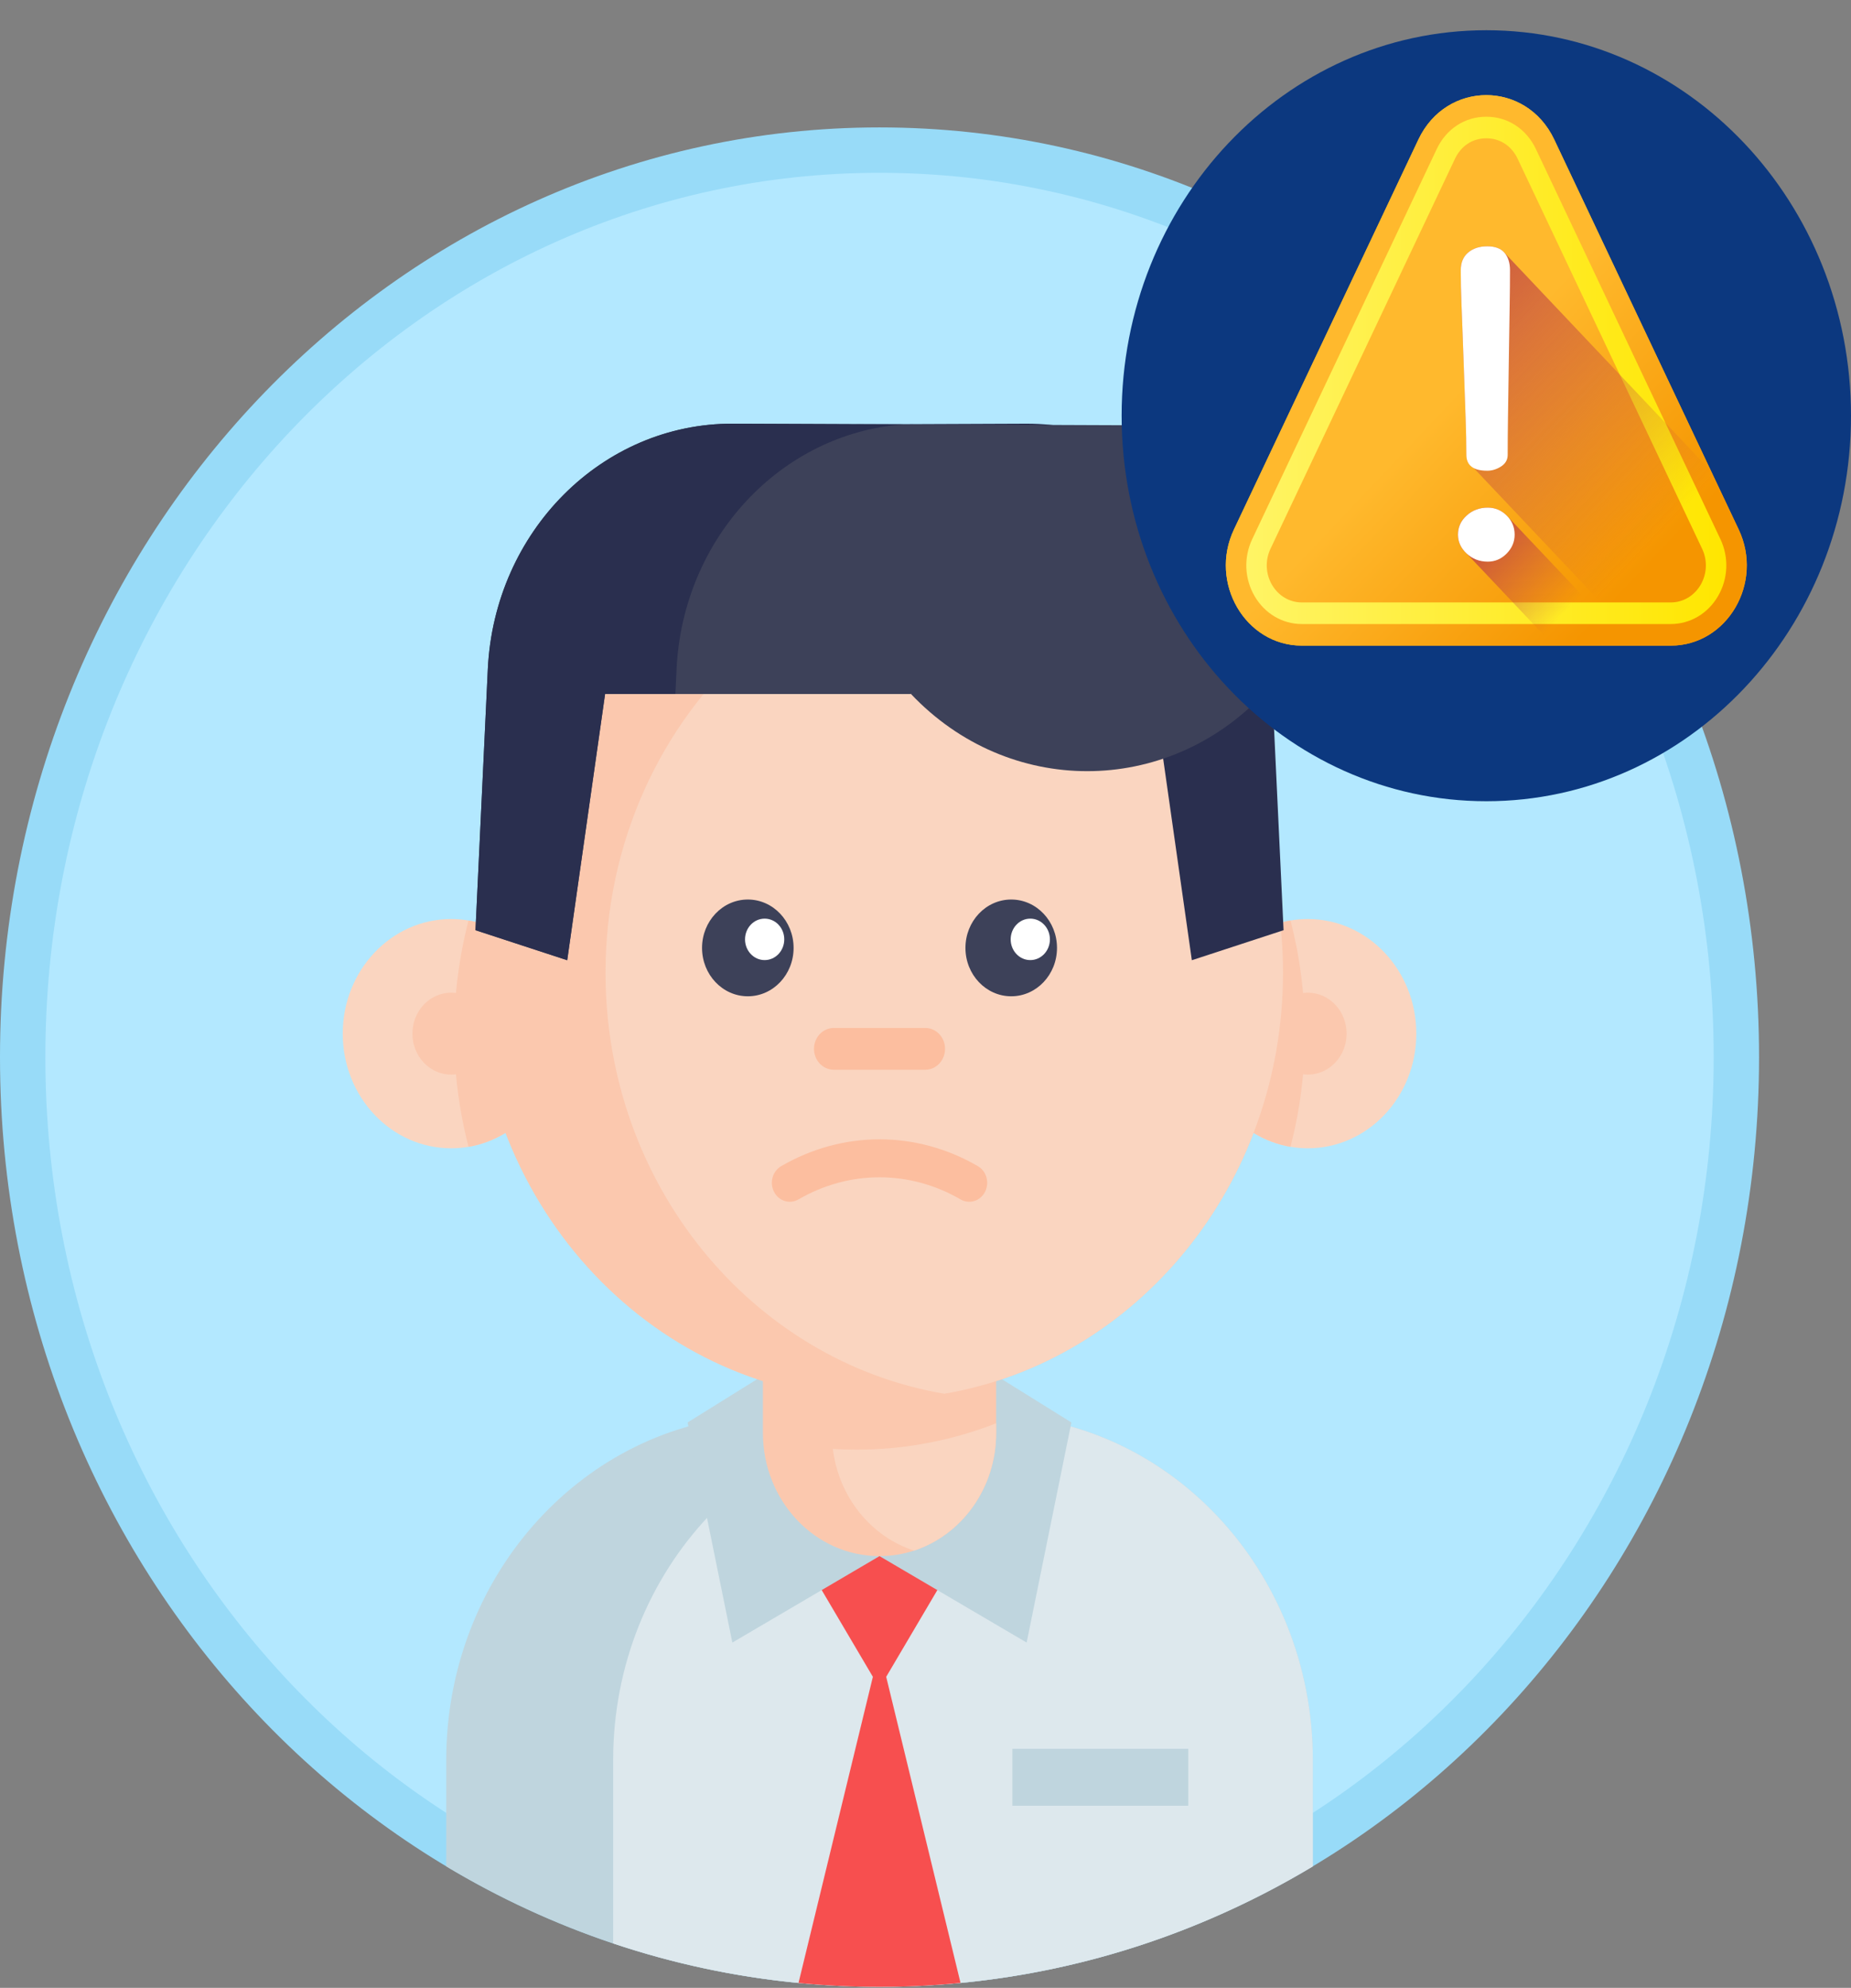 <svg width="204" height="219" viewBox="0 0 204 219" fill="none" xmlns="http://www.w3.org/2000/svg">
<rect x="0" y="0" width="204" height="219" fill="#808080" stroke="none"/>
<g clip-path="url(#clip0)">
<path d="M191.366 116.464C191.366 171.783 148.959 216.389 96.934 216.389C44.907 216.389 2.5 171.783 2.5 116.464C2.5 61.145 44.907 16.537 96.934 16.537C148.959 16.537 191.366 61.145 191.366 116.464Z" fill="#B3E8FF" stroke="#98DBF8" stroke-width="5"/>
<path d="M144.688 193.914V205.616C130.595 214.065 114.299 218.89 96.934 218.89C86.699 218.89 76.839 217.214 67.577 214.107C61.128 211.946 54.968 209.087 49.179 205.616V193.914C49.179 173.944 63.734 157.56 82.256 155.98C83.229 155.895 84.21 155.854 85.202 155.854H108.66C111.434 155.854 114.132 156.18 116.724 156.808C132.74 160.679 144.688 175.825 144.688 193.914Z" fill="#BFD5DE"/>
<path d="M144.689 193.914V205.616C133.037 212.602 119.882 217.11 105.86 218.455C102.921 218.744 99.941 218.89 96.934 218.89C93.924 218.89 90.945 218.744 88.004 218.46C80.951 217.779 74.113 216.298 67.577 214.107V193.914C67.577 172.895 83.708 155.854 103.604 155.854H108.661C128.563 155.854 144.689 172.895 144.689 193.914Z" fill="#DDE8ED"/>
<path d="M61.676 113.876C61.676 120.163 57.331 125.376 51.639 126.343C51.017 126.449 50.378 126.506 49.724 126.506C43.123 126.506 37.773 120.853 37.773 113.876C37.773 106.899 43.123 101.248 49.724 101.248C50.378 101.248 51.017 101.302 51.639 101.409C57.331 102.376 61.676 107.59 61.676 113.876Z" fill="#FAD5C0"/>
<path d="M106.603 169.587L96.934 185.976L87.264 169.587" fill="#F74F4F"/>
<path d="M105.86 218.455C102.921 218.744 99.941 218.889 96.934 218.889C93.924 218.889 90.945 218.744 88.004 218.46L96.934 181.711L105.86 218.455Z" fill="#F74F4F"/>
<path d="M61.676 113.876C61.676 120.164 57.331 125.376 51.639 126.343C50.605 122.372 50.052 118.191 50.052 113.876C50.052 109.562 50.605 105.382 51.639 101.409C57.331 102.376 61.676 107.59 61.676 113.876Z" fill="#FBC8AE"/>
<path d="M53.997 113.876C53.997 116.369 52.083 118.39 49.724 118.39C47.365 118.39 45.453 116.369 45.453 113.876C45.453 111.383 47.365 109.362 49.724 109.362C52.083 109.362 53.997 111.383 53.997 113.876Z" fill="#FBC8AE"/>
<path d="M96.931 171.435L80.713 180.959L75.78 156.711L85.857 150.44" fill="#BFD5DE"/>
<path d="M96.931 171.435L113.147 180.959L118.08 156.711L108.005 150.44" fill="#BFD5DE"/>
<path d="M132.187 113.876C132.187 120.163 136.534 125.376 142.225 126.343C142.846 126.449 143.487 126.506 144.139 126.506C150.742 126.506 156.092 120.853 156.092 113.876C156.092 106.899 150.742 101.248 144.139 101.248C143.487 101.248 142.846 101.302 142.225 101.409C136.534 102.376 132.187 107.59 132.187 113.876Z" fill="#FAD5C0"/>
<path d="M132.187 113.876C132.187 120.164 136.534 125.376 142.226 126.343C143.258 122.372 143.811 118.191 143.811 113.876C143.811 109.562 143.26 105.382 142.226 101.409C136.534 102.376 132.187 107.59 132.187 113.876Z" fill="#FBC8AE"/>
<path d="M148.411 113.876C148.411 116.369 146.498 118.39 144.139 118.39C141.78 118.39 139.868 116.369 139.868 113.876C139.868 111.383 141.78 109.362 144.139 109.362C146.498 109.362 148.411 111.383 148.411 113.876Z" fill="#FBC8AE"/>
<path d="M141.402 107.163C141.402 130.548 125.235 149.945 104.069 153.546C101.747 153.949 99.364 154.154 96.933 154.154C72.371 154.154 52.464 133.117 52.464 107.163C52.464 94.885 57.985 76.451 65.283 68.08C73.409 58.759 83.992 60.175 96.933 60.175C99.364 60.175 101.747 60.378 104.069 60.781C125.235 64.382 141.402 83.781 141.402 107.163Z" fill="#FBC8AE"/>
<path d="M109.786 141.191V157.856C109.786 163.958 105.978 169.115 100.734 170.828C99.533 171.222 98.254 171.435 96.931 171.435C89.833 171.435 84.081 165.357 84.081 157.856V141.191H109.786Z" fill="#FBC8AE"/>
<path d="M109.786 156.801V157.858C109.786 163.959 105.977 169.115 100.734 170.828C96.002 169.292 92.445 164.946 91.787 159.625C92.646 159.682 93.508 159.708 94.376 159.708C96.808 159.708 99.191 159.505 101.513 159.102C104.374 158.616 107.138 157.839 109.786 156.801Z" fill="#FAD5C0"/>
<path d="M141.401 107.163C141.401 130.547 125.234 149.945 104.069 153.546C82.903 149.945 66.736 130.547 66.736 107.163C66.736 92.766 72.866 79.878 82.523 71.257C88.543 65.877 95.938 62.164 104.069 60.781C123.803 64.136 139.194 81.228 141.182 102.478C141.327 104.02 141.401 105.585 141.401 107.163Z" fill="#FAD5C0"/>
<path d="M96.932 125.517C100.657 125.517 104.38 126.503 107.774 128.475C108.731 129.03 109.08 130.302 108.555 131.313C108.029 132.325 106.825 132.693 105.868 132.139C100.274 128.888 93.593 128.888 87.997 132.139C87.04 132.693 85.838 132.326 85.311 131.313C84.785 130.302 85.134 129.03 86.092 128.475C89.485 126.503 93.21 125.517 96.932 125.517Z" fill="#FCBE9F"/>
<path d="M87.462 104.43C87.462 107.373 85.203 109.759 82.418 109.759C79.631 109.759 77.373 107.373 77.373 104.43C77.373 101.485 79.631 99.099 82.418 99.099C85.203 99.099 87.462 101.485 87.462 104.43Z" fill="#3D4159"/>
<path d="M116.492 104.43C116.492 107.373 114.234 109.759 111.449 109.759C108.662 109.759 106.403 107.373 106.403 104.43C106.403 101.485 108.662 99.099 111.449 99.099C114.234 99.099 116.492 101.485 116.492 104.43Z" fill="#3D4159"/>
<path d="M86.434 103.489C86.434 104.75 85.465 105.772 84.271 105.772C83.078 105.772 82.11 104.75 82.11 103.489C82.11 102.228 83.078 101.204 84.271 101.204C85.465 101.204 86.434 102.228 86.434 103.489Z" fill="white"/>
<path d="M115.711 103.489C115.711 104.75 114.743 105.772 113.55 105.772C112.356 105.772 111.387 104.75 111.387 103.489C111.387 102.228 112.356 101.204 113.55 101.204C114.743 101.204 115.711 102.228 115.711 103.489Z" fill="white"/>
<path d="M101.978 117.851H91.889C90.686 117.851 89.711 116.821 89.711 115.55C89.711 114.281 90.686 113.251 91.889 113.251H101.978C103.179 113.251 104.153 114.281 104.153 115.55C104.153 116.821 103.179 117.851 101.978 117.851Z" fill="#FCBE9F"/>
<path d="M111.574 192.664H130.96V198.936H111.574V192.664Z" fill="#BFD5DE"/>
<path d="M94.331 46.751C107.801 47.768 118.617 59.266 119.304 73.742L119.431 76.458H127.178L131.354 105.786L141.463 102.479L140.106 73.742C139.388 58.536 127.487 46.621 113.084 46.675L94.331 46.751Z" fill="#2A2F4F"/>
<path d="M139.248 35.408C149.976 46.744 149.976 65.122 139.248 76.457C128.521 87.792 111.129 87.792 100.401 76.457L139.248 35.408Z" fill="#3D4159"/>
<path d="M100.402 76.457H66.688L62.514 105.786L52.406 102.479L53.761 73.74C54.478 58.538 66.379 46.619 80.784 46.675L129.472 46.869L135.911 59.113" fill="#3D4159"/>
<path d="M99.534 46.751C86.064 47.768 75.247 59.266 74.563 73.742L74.434 76.458H66.686L62.511 105.786L52.403 102.479L53.761 73.742C54.477 58.536 66.379 46.621 80.781 46.675L99.534 46.751Z" fill="#2A2F4F"/>
<path d="M204 45.8C204 69.256 186.006 88.27 163.808 88.27C141.61 88.27 123.616 69.256 123.616 45.8C123.616 22.344 141.61 3.331 163.808 3.331C186.006 3.331 204 22.344 204 45.8Z" fill="#0C387F"/>
<g clip-path="url(#clip1)">
<path d="M184.138 71.128H143.477C137.257 71.128 133.212 64.212 135.993 58.333L156.324 15.368C159.407 8.851 168.208 8.851 171.291 15.368L191.622 58.333C194.404 64.212 190.358 71.128 184.138 71.128Z" fill="url(#paint0_linear)"/>
<path d="M184.138 71.128H143.477C137.257 71.128 133.212 64.212 135.993 58.333L156.324 15.368C159.407 8.851 168.208 8.851 171.291 15.368L191.622 58.333C194.404 64.212 190.358 71.128 184.138 71.128Z" fill="url(#paint1_linear)"/>
<path d="M189.608 59.397L169.277 16.431C168.219 14.194 166.174 12.859 163.808 12.859C161.441 12.859 159.396 14.194 158.338 16.431L138.007 59.397C137.052 61.414 137.152 63.765 138.275 65.684C139.397 67.603 141.342 68.749 143.477 68.749H184.138C186.273 68.749 188.218 67.603 189.34 65.684C190.463 63.765 190.563 61.414 189.608 59.397ZM187.425 64.433C186.716 65.645 185.487 66.369 184.138 66.369H143.477C142.128 66.369 140.899 65.645 140.19 64.433C139.481 63.22 139.418 61.735 140.021 60.461L160.352 17.495C161.03 16.061 162.29 15.238 163.807 15.238C165.325 15.238 166.585 16.061 167.263 17.495L187.594 60.461C188.197 61.735 188.134 63.22 187.425 64.433Z" fill="url(#paint2_linear)"/>
<path d="M184.138 71.127H180.936L162.428 51.571C161.881 51.288 161.606 50.799 161.606 50.1C161.606 47.462 161.504 45.58 161.299 39.608C161.094 33.637 160.992 32.411 160.992 29.772C160.992 28.93 161.263 28.28 161.806 27.822C162.347 27.363 163.05 27.135 163.912 27.135C164.774 27.135 165.408 27.373 165.811 27.85C165.889 27.94 182.761 45.762 188.584 51.913L191.622 58.333C194.404 64.21 190.358 71.127 184.138 71.127Z" fill="url(#paint3_linear)"/>
<path d="M179.616 71.127H171.242L161.643 60.983C161.004 60.389 160.685 59.695 160.685 58.901C160.685 58.075 161.004 57.372 161.643 56.794C162.281 56.215 163.057 55.926 163.969 55.926C164.771 55.926 165.466 56.215 166.051 56.794L179.616 71.127Z" fill="url(#paint4_linear)"/>
<path d="M160.685 58.901C160.685 58.074 161.004 57.372 161.642 56.794C162.281 56.216 163.057 55.926 163.968 55.926C164.771 55.926 165.466 56.216 166.051 56.794C166.636 57.372 166.93 58.074 166.93 58.901C166.93 59.694 166.637 60.389 166.051 60.983C165.466 61.578 164.771 61.876 163.968 61.876C163.056 61.876 162.281 61.578 161.642 60.983C161.004 60.389 160.685 59.695 160.685 58.901ZM160.992 29.773C160.992 28.931 161.263 28.28 161.806 27.822C162.348 27.364 163.05 27.135 163.912 27.135C164.775 27.135 165.408 27.373 165.812 27.85C166.216 28.326 166.418 28.967 166.418 29.773C166.418 32.411 166.375 33.637 166.29 39.609C166.205 45.581 166.163 47.462 166.163 50.1C166.163 50.651 165.919 51.081 165.432 51.392C164.944 51.703 164.437 51.859 163.913 51.859C162.375 51.859 161.607 51.273 161.607 50.1C161.607 47.462 161.504 45.581 161.299 39.609C161.094 33.637 160.992 32.411 160.992 29.773Z" fill="white"/>
</g>
</g>
<defs>
<linearGradient id="paint0_linear" x1="149.499" y1="36.42" x2="218.603" y2="101.817" gradientUnits="userSpaceOnUse">
<stop stop-color="#FFB92D"/>
<stop offset="1" stop-color="#F59500"/>
</linearGradient>
<linearGradient id="paint1_linear" x1="158.194" y1="45.607" x2="179.025" y2="65.319" gradientUnits="userSpaceOnUse">
<stop stop-color="#FFB92D"/>
<stop offset="1" stop-color="#F59500"/>
</linearGradient>
<linearGradient id="paint2_linear" x1="137.356" y1="40.804" x2="190.258" y2="40.804" gradientUnits="userSpaceOnUse">
<stop stop-color="#FFF465"/>
<stop offset="1" stop-color="#FFE600"/>
</linearGradient>
<linearGradient id="paint3_linear" x1="182.554" y1="59.254" x2="148.81" y2="27.319" gradientUnits="userSpaceOnUse">
<stop stop-color="#BE3F45" stop-opacity="0"/>
<stop offset="1" stop-color="#BE3F45"/>
</linearGradient>
<linearGradient id="paint4_linear" x1="172.198" y1="67.719" x2="161.19" y2="57.301" gradientUnits="userSpaceOnUse">
<stop stop-color="#BE3F45" stop-opacity="0"/>
<stop offset="1" stop-color="#BE3F45"/>
</linearGradient>
<clipPath id="clip0">
<rect width="204" height="218.415" fill="white" transform="translate(0 0.476)"/>
</clipPath>
<clipPath id="clip1">
<rect width="57.417" height="60.671" fill="white" transform="translate(135.099 10.468)"/>
</clipPath>
</defs>
</svg>
